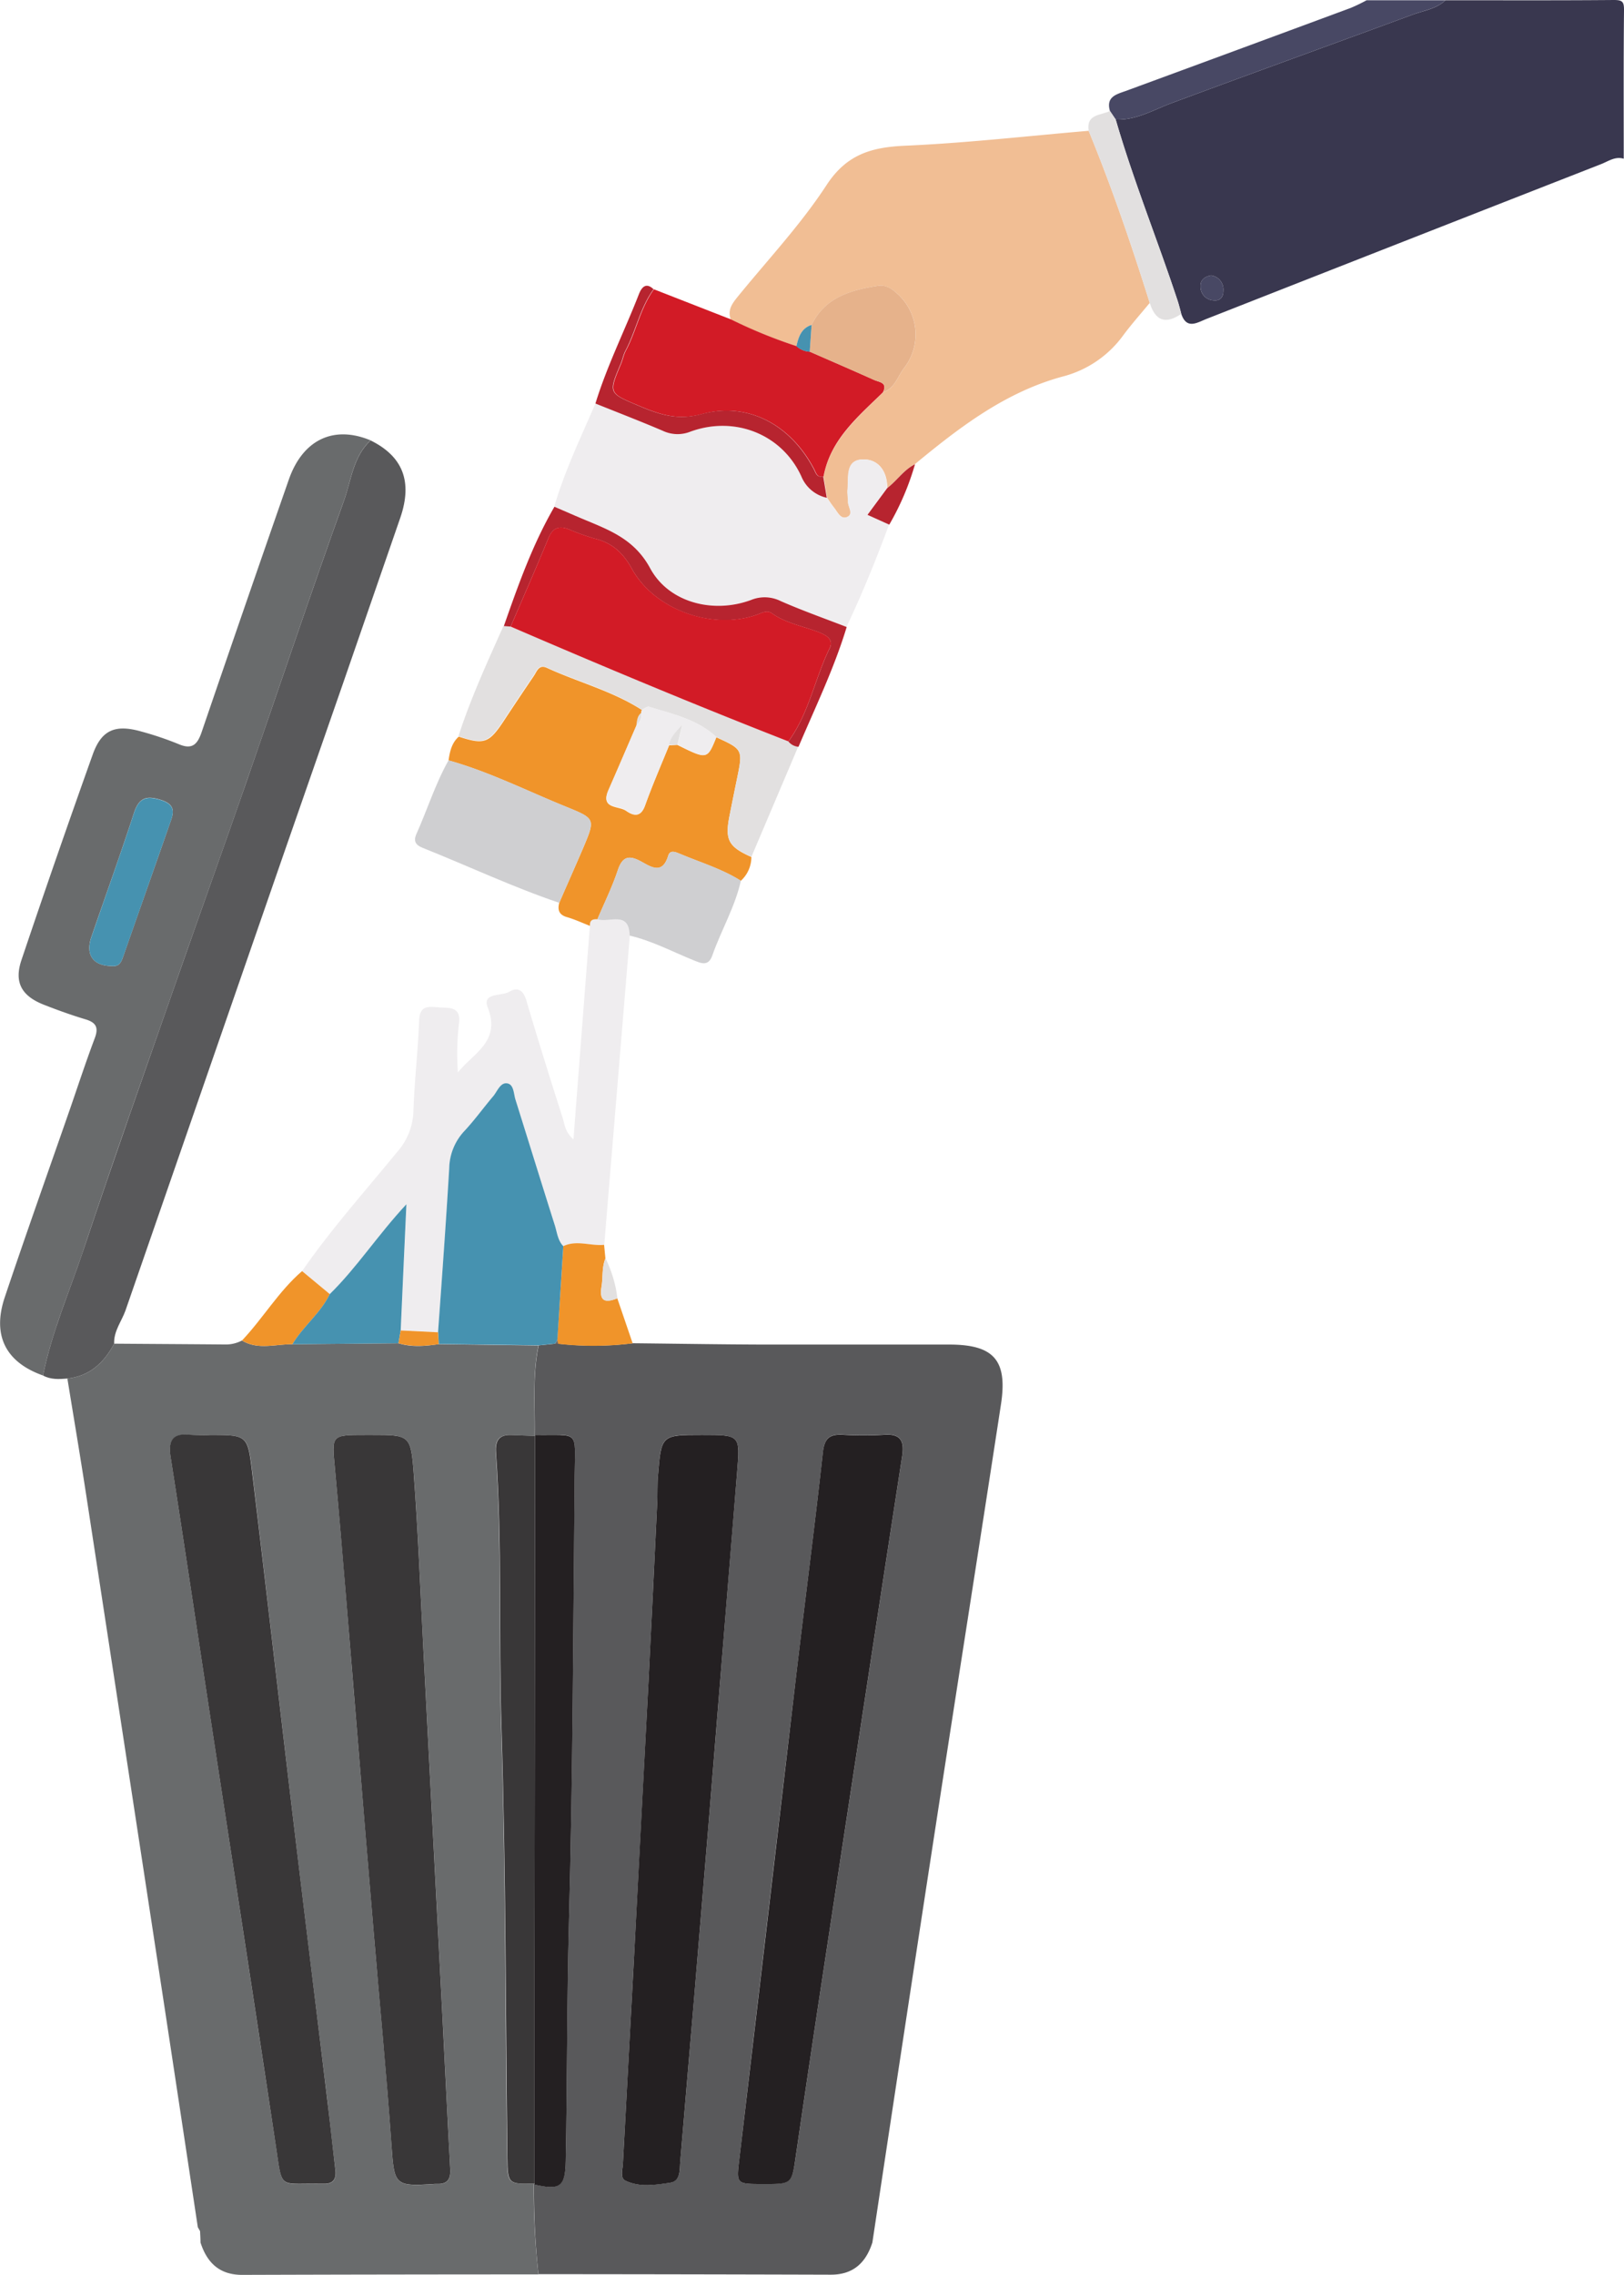 <svg viewBox="0 0 409.99 574.1" xmlns="http://www.w3.org/2000/svg"><path d="m409.92 40.06c-2.14-.66-3.86.63-5.66 1.34q-49.86 19.5-99.68 39.09c-2.36.93-5 2.76-6.36-1.28-.31-1.11-.57-2.24-.93-3.33-5.05-15.3-11.14-30.23-15.63-45.72 5.2.23 9.52-2.44 14.17-4.16 20.28-7.53 40.64-14.87 60.95-22.36 2.77-1 5.86-1.4 8.14-3.58 14.17 0 28.34.06 42.5-.06 2.15 0 2.59.41 2.57 2.57-.13 12.49-.07 24.99-.07 37.49zm-104.2 29.44c-1.45.31-2.72 1-2.64 2.81a3.43 3.43 0 0 0 3.38 3.5c1.62.17 2.39-.89 2.38-2.41a3.6 3.6 0 0 0 -3.12-3.9z" fill="#39374f"/><path d="m364.92.06c-2.28 2.18-5.37 2.55-8.14 3.58-20.31 7.49-40.67 14.83-60.95 22.36-4.65 1.72-9 4.39-14.17 4.16l-1.45-2.16c-1-3.48 1.45-4.15 3.88-5q28.44-10.45 56.91-21a44 44 0 0 0 4-1.93z" fill="#484864"/><path d="m159.75 339c10.8.11 21.61.29 32.42.33h47.44c11.29 0 14.8 3.94 13.09 15.1-5.33 34.85-10.84 69.66-16.19 104.51q-8.22 53.49-16.27 107c-1.64 5.12-4.83 8.15-10.52 8.13q-36.9-.11-73.79-.13a195.11 195.11 0 0 1 -1.12-22.67c6.57 1.54 7.85.59 8-5.87.4-20.13.27-40.26.81-60.4 1-37.59 1.07-75.21 1.45-112.82.12-11.57 1.28-9.9-10.08-10.08.11-7.53-.58-15.09 1-22.56l4.19-.43h.39.39a78.64 78.64 0 0 0 18.79-.11zm17.5 23.12c-10.29 0-10.31 0-11.13 10.2-.18 2.32-.09 4.66-.21 7-.71 14.95-1.41 29.89-2.18 44.84q-1.86 36.36-3.82 72.72-1.31 24.65-2.66 49.3c-.08 1.47-.77 3.49.68 4.18 3.57 1.69 7.53 1 11.24.5 2.72-.41 2.38-3.33 2.56-5.36q3.61-42.24 7.09-84.48c2.45-29.81 4.81-59.64 7.26-89.45.78-9.44.85-9.43-8.83-9.43zm15.33 189.05c7.37 0 7.29 0 8.34-7.12q3.57-24.44 7.29-48.83 9.72-63.86 19.54-127.69c.57-3.71-.19-5.77-4.51-5.46a87.24 87.24 0 0 1 -10.48 0c-3.25-.17-4.61.82-5 4.37-2.08 18.83-4.54 37.62-6.76 56.44q-7.2 60.9-14.32 121.82c-.78 6.49-.91 6.47 5.9 6.49z" fill="#59595b"/><path d="m135.94 339.57c-1.55 7.47-.86 15-1 22.56l.1.24c-2-.07-4-.11-6-.21-3.11-.15-4.09 1.46-3.89 4.34 1.62 23.08.67 46.22 1.39 69.33 1.13 36.25 1 72.53 1.49 108.8.08 6.51.24 6.64 6.85 6.42l-.12.25a195.11 195.11 0 0 0 1.17 22.7q-37.41 0-74.8.12c-5.71 0-8.86-3.05-10.51-8.16 0-1-.08-1.91-.11-2.87l-.57-1q-4.24-28.09-8.5-56.16-9.81-64.26-19.66-128.52c-1.51-9.84-3.17-19.67-4.77-29.5 5.67-.61 9.25-4 11.81-8.8 9.32.07 18.63.12 27.94.2a8.75 8.75 0 0 0 4.32-1c4.09 2.46 8.48.89 12.74.94l26.78-.25c3.36 1.05 6.76.73 10.16.22zm-42.09 22.57h-1.5c-8.9 0-8.58 0-7.78 8.68 2 21.18 3.59 42.39 5.36 63.59q2.2 26.58 4.41 53.16c1.51 17.89 3.25 35.76 4.49 53.66.72 10.3.71 10.64 11 9.95h.5c2.6.11 3.48-1.18 3.34-3.7-.69-12.62-1.27-25.24-1.93-37.86q-2.42-46.82-4.86-93.64c-.77-14.78-1.33-29.57-2.44-44.32-.73-9.54-1.1-9.52-10.59-9.52zm-40.82 0a48.81 48.81 0 0 1 -5 0c-4.28-.45-5.61 1.29-4.95 5.51 3.49 22.33 6.81 44.69 10.23 67 5.47 35.81 11 71.61 16.42 107.43 1.61 10.69.63 8.89 11.05 9.09h1c2.43 0 3.18-1.27 2.9-3.53-.71-5.77-1.34-11.55-2-17.33-2.91-23.75-5.86-47.5-8.68-71.31-3.48-29.2-6.82-58.43-10.33-87.64-1.12-9.23-1.28-9.21-10.67-9.21z" fill="#696b6c"/><path d="m184.49 80.63c-.9-2.41.4-4.08 1.81-5.82 7.56-9.29 15.85-18.11 22.36-28.09 5.11-7.83 11.44-9.58 19.94-9.95 15.44-.68 30.83-2.45 46.24-3.76 5.85 14.23 10.81 28.77 15.42 43.43-2.21 2.69-4.54 5.3-6.62 8.09a27.28 27.28 0 0 1 -15.25 10.47c-14.51 3.9-26.11 12.8-37.39 22.12-2.84 1.43-4.56 4.17-7 6 0-4.39-2.44-7.44-6.49-7.15s-3.23 4.61-3.51 7.59c-.1 1 .16 2 .12 3-.06 1.35 1.54 3.17-.26 3.93-1.62.68-2.42-1.28-3.31-2.4-.62-.77-1.15-1.61-1.72-2.43-.3-1.8-.61-3.61-.91-5.42 1.81-9.35 8.76-15 15-21.22 3-1 3.71-4.09 5.39-6.22a13.78 13.78 0 0 0 -1.77-18.67c-1.41-1.3-2.94-2.28-4.88-2-6.87 1.1-13.35 2.87-16.77 9.87-2.63.83-3.3 3.06-3.82 5.38a125 125 0 0 1 -16.58-6.75z" fill="#f1be94"/><path d="m10.86 347.14c-9.4-3.33-12.86-10.07-9.69-19.65 5.4-16.09 11.1-32.07 16.67-48.1 2-5.81 3.93-11.67 6.1-17.42 1-2.69.28-3.93-2.37-4.72-3.51-1.05-7-2.31-10.37-3.63-5.72-2.21-7.7-5.65-5.78-11.34q8.75-26 18-51.89c2.23-6.23 5.73-7.63 12.27-5.77a80.32 80.32 0 0 1 9.46 3.2c3.42 1.45 4.71 0 5.76-3.07q10.9-31.89 22-63.7c3.52-10.09 11.32-13.8 20.66-9.91-4.44 4.07-4.88 10-6.73 15.19-8.46 23.58-16.41 47.35-24.63 71-5.77 16.67-11.72 33.18-17.52 49.79-7.93 22.73-16 45.43-23.6 68.27-3.52 10.54-8.02 20.78-10.23 31.75zm17.42-103.34c2 .21 2.41-1.25 2.93-2.72 3.84-11 7.75-22 11.58-33 .87-2.5 2-4.88-2.12-6.19-3.88-1.24-5.64-.47-6.9 3.42-3.39 10.44-7.13 20.76-10.7 31.14-1.55 4.55.45 7.33 5.21 7.35z" fill="#696b6c"/><path d="m10.86 347.14c2.21-11 6.71-21.21 10.23-31.75 7.63-22.84 15.67-45.54 23.6-68.27 5.8-16.61 11.75-33.16 17.52-49.77 8.22-23.67 16.17-47.44 24.63-71 1.85-5.16 2.29-11.12 6.73-15.19 8.1 4 10.64 10.33 7.49 19.5q-14.57 42.27-29.31 84.47-20.05 57.77-40.07 115.6c-1 2.79-3 5.21-2.86 8.38-2.56 4.78-6.14 8.19-11.81 8.8-2.1.16-4.2.31-6.15-.77z" fill="#59595b"/><path d="m159 236.14-6.45 78c-3.43.37-6.92-1.28-10.3.33-1.35-1.39-1.55-3.28-2.1-5-3.35-10.63-6.64-21.29-10-31.93-.47-1.5-.36-3.82-2.09-4.09s-2.43 2-3.48 3.2c-2.48 2.91-4.72 6-7.33 8.84a14.12 14.12 0 0 0 -3.82 9.38c-.82 13.79-1.86 27.57-2.82 41.35l-9.43-.47c.46-10.26.93-20.52 1.44-31.84-7.29 7.84-12.5 16-19.35 22.68l-7-5.81c7.3-10.54 15.85-20.1 23.95-30a16.21 16.21 0 0 0 4.15-10.29c.24-7.65 1.16-15.28 1.44-22.93.14-4 2.53-3.51 5.06-3.32s5.57-.29 5 4.06a65.15 65.15 0 0 0 -.27 12.36c3.85-4.86 10.9-7.77 7.54-16.38-1.5-3.86 3.49-2.8 5.46-4 2.13-1.28 3.52-.34 4.28 2.21 2.92 9.89 6 19.73 9.14 29.55.53 1.67.6 3.61 2.75 5.52 1.41-18.36 2.78-36.13 4.15-53.9-.17-1.44.68-1.75 1.87-1.67 2.96 1.01 8.03-2.3 8.21 4.15z" fill="#efedef"/><path d="m208.77 125.66c.57.82 1.1 1.66 1.72 2.43.89 1.12 1.69 3.08 3.31 2.4 1.8-.76.2-2.58.26-3.93 0-1-.22-2-.12-3 .28-3-.6-7.29 3.51-7.59s6.51 2.76 6.49 7.15l-5 6.77 5.52 2.48c-3.24 8.75-6.74 17.39-10.75 25.81-5.57-2.16-11.21-4.15-16.67-6.55a9.06 9.06 0 0 0 -7.49-.27c-9.46 3.51-20.72.75-25.45-8-3.79-7-9.61-9.37-15.93-12-2.76-1.14-5.49-2.35-8.24-3.53 2.64-9 6.69-17.44 10.4-26 5.67 2.28 11.38 4.48 17 6.88a8.72 8.72 0 0 0 7 .21c11.15-4.08 23.1.66 28 11.33a9 9 0 0 0 6.44 5.41z" fill="#efedef"/><path d="m150.82 232c-1.19-.08-2 .23-1.87 1.67-1.94-.75-3.84-1.64-5.82-2.21s-2.42-1.79-1.95-3.59c2-4.68 4.11-9.34 6.1-14 3-7.12 3-7.26-4.15-10.17-9.93-4-19.52-8.89-29.89-11.79.32-2.25.8-4.43 2.58-6 6.45 2.11 7.66 1.66 11.47-4.13q3.7-5.62 7.49-11.2c.78-1.15 1.27-3 3.34-2 7.94 3.65 16.54 5.82 24 10.65a.92.92 0 0 0 -.2.78c-1 .8-1 2-1.23 3.11-2.36 5.44-4.69 10.9-7.08 16.34-2.09 4.77 2.55 3.86 4.43 5.17s3.72 1.74 4.82-1.34c1.84-5.13 4-10.13 6.07-15.18l2.07-.11c7.53 3.73 7.53 3.73 9.83-1.93 6.75 3.09 6.75 3.09 5.18 10.72q-.95 4.59-1.86 9.2c-1.18 6-.23 7.73 5.54 10.3a8.13 8.13 0 0 1 -2.66 6c-4.79-3-10.23-4.63-15.4-6.81-1.06-.44-2.46-1.08-2.94.49-1.48 4.87-4.35 2.81-6.9 1.42-3-1.62-4.66-1.26-5.83 2.25-1.4 4.23-3.4 8.26-5.14 12.36z" fill="#f0942a"/><path d="m222.91 99c-6.29 6.17-13.24 11.87-15 21.21-1.62.44-1.85-.81-2.39-1.84-5.78-11-16.5-17.07-28.33-13.86-6.45 1.76-11.2-.12-16.4-2.32-7.12-3-7.07-3.11-4-10.38.45-1.07.65-2.26 1.19-3.27 2.67-5 3.69-10.84 7.11-15.53l19.45 7.6a126.09 126.09 0 0 0 16.58 6.76 5.36 5.36 0 0 0 3.36 1.39c5.39 2.36 10.79 4.69 16.15 7.1 1.23.6 3.54.6 2.28 3.14z" fill="#d21b26"/><path d="m189.7 216.24c-5.77-2.57-6.72-4.32-5.54-10.3q.92-4.6 1.86-9.2c1.57-7.63 1.57-7.63-5.18-10.72-4.77-4.49-11-5.78-17-7.65-.47-.15-1.19.48-1.8.75-7.42-4.83-16-7-24-10.65-2.07-.95-2.56.89-3.34 2q-3.79 5.56-7.49 11.2c-3.81 5.79-5 6.24-11.47 4.13 3.08-9.57 7.29-18.69 11.38-27.85l1.72.14c23.22 10 46.56 19.78 70.12 29a3.55 3.55 0 0 0 2.55 1.34z" fill="#e2e0e0"/><path d="m113.24 191.89c10.37 2.9 20 7.77 29.89 11.79 7.18 2.91 7.15 3 4.15 10.17-2 4.7-4.06 9.36-6.1 14-11.78-4-23-9.29-34.54-13.9-1.71-.68-2.31-1.7-1.52-3.46 2.76-6.15 4.77-12.67 8.12-18.6z" fill="#cfcfd1"/><path d="m150.82 232c1.74-4.12 3.74-8.15 5.15-12.38 1.17-3.51 2.84-3.87 5.83-2.25 2.55 1.39 5.42 3.45 6.9-1.42.48-1.57 1.88-.93 2.94-.49 5.17 2.18 10.61 3.77 15.4 6.81-1.48 6.65-5 12.53-7.22 18.89-1 2.82-2.83 1.95-4.78 1.16-5.33-2.15-10.43-4.89-16.08-6.2-.14-6.43-5.21-3.12-8.14-4.12z" fill="#cfcfd1"/><path d="m128.92 158.13-1.72-.13c3.61-10.31 7.25-20.61 12.77-30.11 2.75 1.18 5.48 2.39 8.24 3.53 6.32 2.63 12.14 5 15.93 12 4.73 8.74 16 11.5 25.45 8a9.06 9.06 0 0 1 7.49.27c5.46 2.4 11.1 4.39 16.67 6.55-3.16 10.44-7.91 20.23-12.16 30.23a3.59 3.59 0 0 1 -2.56-1.34c5.2-7.06 6.64-15.8 10.42-23.51 1.19-2.43-1.23-3.49-3.11-4.2-3.87-1.45-8-2.17-11.5-4.65-1.23-.88-2.46-.08-3.74.37-11.21 4-25.83-1.18-31.58-11.59-2.24-4.07-5-6.56-9.43-7.63a60 60 0 0 1 -6.54-2.35c-2.44-.93-4-.36-5.09 2.23-3.08 7.47-6.35 14.89-9.54 22.33z" fill="#b7242f"/><path d="m290.26 76.44c-4.61-14.66-9.57-29.2-15.42-43.43-.66-4.29 3.08-3.85 5.37-5l1.45 2.13c4.49 15.49 10.58 30.42 15.63 45.72.36 1.09.62 2.22.93 3.33-3.92 2.74-6.56 1.81-7.96-2.75z" fill="#e2e0e0"/><path d="m142.21 314.49c3.38-1.61 6.87 0 10.3-.33l.33 3.43c-.93 2.32-.58 4.81-1 7.19-.62 3.83 1.13 4 4 2.88q1.94 5.68 3.88 11.36a78.64 78.64 0 0 1 -18.84.12c-.06-.35-.12-.69-.19-1q.78-11.85 1.52-23.65z" fill="#f0942a"/><path d="m165 73c-3.42 4.69-4.44 10.49-7.11 15.53-.54 1-.74 2.2-1.19 3.27-3.06 7.27-3.11 7.37 4 10.38 5.2 2.2 9.95 4.08 16.4 2.32 11.83-3.21 22.55 2.83 28.33 13.86.54 1 .77 2.28 2.39 1.84.3 1.82.61 3.63.91 5.43a9 9 0 0 1 -6.41-5.37c-4.86-10.67-16.81-15.41-28-11.33a8.72 8.72 0 0 1 -7-.21c-5.62-2.4-11.33-4.6-17-6.88 2.92-9.52 7.4-18.42 11-27.66.68-1.69 1.77-3 3.68-1.18z" fill="#b7242f"/><path d="m76.26 320.79 7 5.81c-2.33 4.83-6.73 8.1-9.43 12.65-4.26-.05-8.65 1.52-12.74-.94 5.32-5.61 9.25-12.42 15.17-17.52z" fill="#f0942a"/><path d="m224.5 132.41-5.5-2.48 5-6.77c2.46-1.87 4.18-4.61 7-6a67.44 67.44 0 0 1 -6.5 15.25z" fill="#b7242f"/><path d="m155.87 327.66c-2.86 1.16-4.61.95-4-2.88.38-2.38 0-4.87 1-7.19a31.21 31.21 0 0 1 3 10.07z" fill="#e2e0e0"/><path d="m49.94 562.07.57 1z" fill="#398399"/><path d="m305.72 69.5a3.6 3.6 0 0 1 3.12 3.9c0 1.52-.76 2.58-2.38 2.41a3.43 3.43 0 0 1 -3.38-3.5c-.08-1.84 1.19-2.5 2.64-2.81z" fill="#484864"/><g fill="#242022"><path d="m177.25 362.14c9.68 0 9.61 0 8.83 9.44-2.45 29.81-4.81 59.64-7.26 89.45q-3.47 42.26-7.09 84.48c-.18 2 .16 5-2.56 5.36-3.71.55-7.67 1.19-11.24-.5-1.45-.69-.76-2.71-.68-4.18q1.33-24.66 2.66-49.3 1.93-36.36 3.82-72.72c.77-14.95 1.47-29.89 2.18-44.84.12-2.33 0-4.67.21-7 .82-10.19.88-10.19 11.13-10.19z"/><path d="m192.58 551.19c-6.81 0-6.68 0-5.91-6.46q7.2-60.9 14.32-121.82c2.22-18.82 4.68-37.61 6.76-56.44.4-3.55 1.76-4.54 5-4.37a87.24 87.24 0 0 0 10.48 0c4.32-.31 5.08 1.75 4.51 5.46q-9.83 63.84-19.54 127.69-3.72 24.4-7.29 48.83c-1.04 7.13-.91 7.14-8.33 7.11z"/><path d="m135 362.13c11.36.18 10.2-1.49 10.08 10.08-.38 37.61-.44 75.23-1.45 112.82-.54 20.14-.41 40.27-.81 60.4-.13 6.46-1.41 7.41-8 5.87l.12-.25q0-27.45 0-54.91.06-66.88.13-133.77z"/></g><path d="m142.21 314.49q-.75 11.81-1.49 23.61c-.19.35-.39.7-.59 1l-4.19.43-25.19-.35c0-1-.1-2-.16-3 1-13.78 2-27.56 2.82-41.35a14.12 14.12 0 0 1 3.82-9.38c2.61-2.79 4.85-5.93 7.33-8.84 1-1.23 1.78-3.47 3.48-3.2s1.62 2.59 2.09 4.09c3.34 10.64 6.63 21.3 10 31.93.53 1.78.73 3.67 2.08 5.06z" fill="#4692b0"/><path d="m140.13 339.14c.2-.34.4-.69.59-1 .07.35.13.69.19 1h-.39z" fill="#696b6c"/><path d="m93.85 362.14c9.49 0 9.86 0 10.58 9.5 1.11 14.75 1.67 29.54 2.44 44.32q2.44 46.82 4.86 93.64c.66 12.62 1.24 25.24 1.93 37.86.14 2.52-.74 3.81-3.34 3.7h-.5c-10.28.69-10.27.35-11-9.95-1.24-17.9-3-35.77-4.49-53.66q-2.23-26.55-4.4-53.14c-1.77-21.2-3.4-42.41-5.36-63.59-.8-8.7-1.12-8.68 7.78-8.68z" fill="#393738"/><path d="m53 362.15c9.36 0 9.52 0 10.63 9.25 3.54 29.21 6.88 58.44 10.37 87.6 2.83 23.77 5.78 47.52 8.66 71.27.7 5.78 1.33 11.56 2 17.33.28 2.26-.47 3.55-2.9 3.53-.33 0-.67 0-1 0-10.42-.2-9.44 1.6-11.05-9.09-5.38-35.82-10.95-71.62-16.42-107.43-3.42-22.35-6.74-44.71-10.23-67-.66-4.22.67-6 4.95-5.51a48.81 48.81 0 0 0 4.99.05z" fill="#393738"/><path d="m135.07 362.37q-.07 66.88-.13 133.77 0 27.47 0 54.91c-6.61.22-6.77.09-6.85-6.42-.44-36.27-.36-72.55-1.49-108.8-.72-23.11.23-46.25-1.39-69.33-.2-2.88.78-4.49 3.89-4.34 1.98.1 3.97.14 5.97.21z" fill="#393738"/><path d="m73.82 339.25c2.7-4.55 7.1-7.82 9.43-12.65 6.85-6.71 12.06-14.84 19.35-22.68-.51 11.32-1 21.58-1.44 31.84l-.56 3.24z" fill="#4692b0"/><path d="m100.6 339 .56-3.23 9.43.47c.06 1 .11 2 .16 3-3.39.48-6.75.76-10.15-.24z" fill="#f0942a"/><path d="m222.91 99c1.26-2.56-1-2.56-2.34-3.14-5.36-2.41-10.76-4.74-16.15-7.1.16-2.25.31-4.51.47-6.77 3.42-7 9.9-8.78 16.76-9.86 1.94-.3 3.47.68 4.88 2a13.78 13.78 0 0 1 1.77 18.67c-1.68 2.13-2.37 5.2-5.39 6.2z" fill="#e6b28b"/><path d="m204.89 82c-.16 2.26-.31 4.52-.47 6.77a5.36 5.36 0 0 1 -3.36-1.39c.53-2.31 1.2-4.54 3.83-5.38z" fill="#4692b0"/><path d="m28.28 243.8c-4.76 0-6.76-2.79-5.21-7.31 3.57-10.38 7.31-20.7 10.7-31.14 1.26-3.89 3-4.66 6.9-3.42 4.11 1.31 3 3.69 2.12 6.19-3.83 11-7.74 22-11.58 33-.52 1.43-.91 2.88-2.93 2.68z" fill="#4692b0"/><path d="m162.08 179.12c.61-.27 1.33-.9 1.8-.75 6 1.87 12.19 3.16 17 7.65-2.3 5.66-2.3 5.66-9.83 1.93.32-1.33.65-2.67 1.23-5.06-1.9 2.06-3.06 3.28-3.35 5.11-2 5.05-4.23 10.05-6.07 15.18-1.1 3.08-2.86 2.72-4.82 1.34s-6.52-.4-4.43-5.17c2.39-5.44 4.72-10.9 7.08-16.34a3.27 3.27 0 0 0 1.23-3.11.92.92 0 0 1 .16-.78z" fill="#efedef"/><path d="m168.89 188c.29-1.83 1.45-3.05 3.35-5.11-.58 2.39-.91 3.73-1.23 5.06z" fill="#e2e0e0"/><path d="m161.88 179.9a3.27 3.27 0 0 1 -1.23 3.11c.18-1.13.21-2.31 1.23-3.11z" fill="#e2e0e0"/><path d="m128.92 158.13c3.19-7.44 6.46-14.86 9.54-22.35 1.07-2.59 2.65-3.16 5.09-2.23a60 60 0 0 0 6.54 2.35c4.41 1.07 7.19 3.56 9.43 7.63 5.75 10.41 20.37 15.55 31.58 11.59 1.28-.45 2.51-1.25 3.74-.37 3.48 2.48 7.63 3.2 11.5 4.65 1.88.71 4.3 1.77 3.11 4.2-3.78 7.71-5.22 16.45-10.42 23.51-23.55-9.2-46.89-18.96-70.11-28.98z" fill="#d21b26"/></svg>